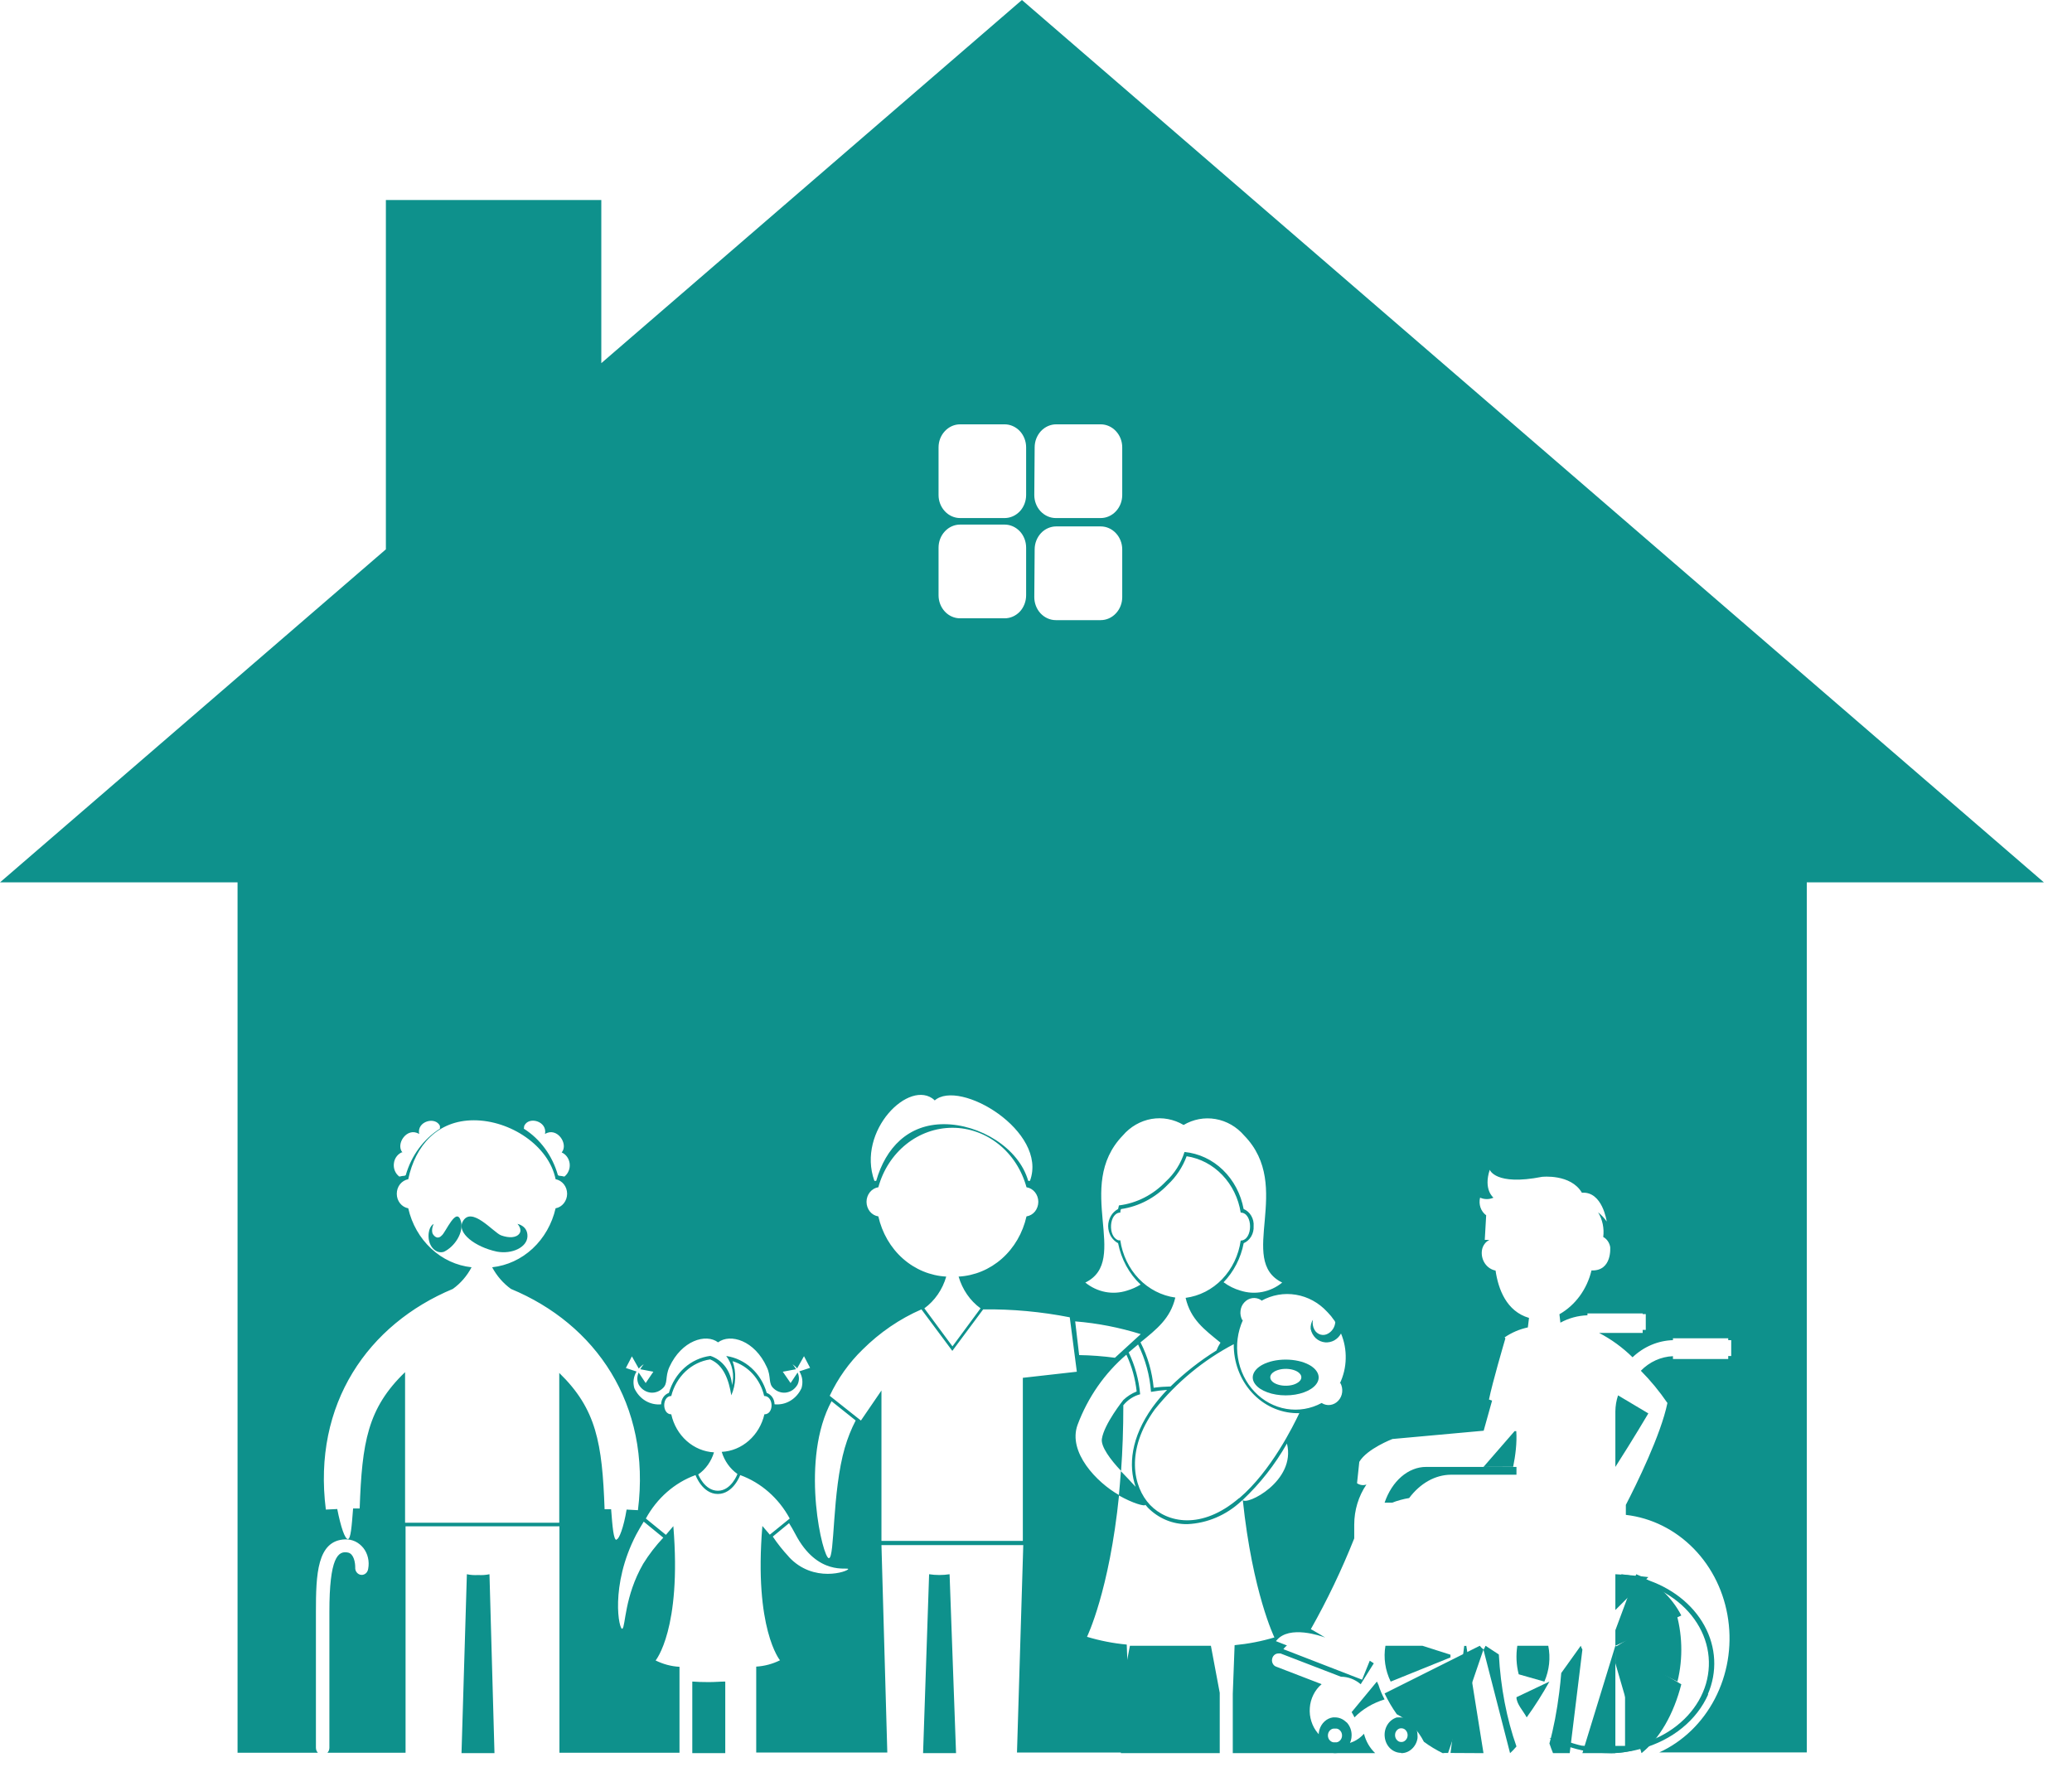 <svg width="34" height="29" viewBox="0 0 34 29" fill="none" xmlns="http://www.w3.org/2000/svg">
<path d="M24.595 27.149L24.377 27.006C24.367 27.03 24.355 27.052 24.343 27.072L24.779 28.768C24.815 28.735 24.851 28.699 24.884 28.658C24.723 28.203 24.624 27.686 24.595 27.149V27.149Z" fill="#0E918C"/>
<path d="M24.343 28.768L24.061 27.006C24.049 27.011 24.038 27.011 24.027 27.006L23.802 28.765L24.343 28.768Z" fill="#0E918C"/>
<path d="M27.491 26.419L26.507 27.026C26.51 27.049 26.51 27.073 26.507 27.096L27.526 27.593C27.621 27.209 27.608 26.792 27.491 26.419Z" fill="#0E918C"/>
<path d="M26.507 27.006L25.966 28.768H26.507V27.006Z" fill="#0E918C"/>
<path d="M27.048 28.624L26.666 27.593V28.649H25.966V28.67C26.32 28.814 26.703 28.798 27.048 28.624V28.624Z" fill="#0E918C"/>
<path d="M27.589 27.638L26.507 27.006V27.293L26.936 28.768C27.233 28.529 27.464 28.128 27.589 27.638V27.638Z" fill="#0E918C"/>
<path d="M23.802 27.197C23.8 27.183 23.8 27.168 23.802 27.153L23.341 27.006H22.734C22.7 27.205 22.73 27.408 22.82 27.594L23.802 27.197Z" fill="#0E918C"/>
<path d="M28.024 27.802C28.183 27.435 28.162 27.029 27.968 26.675C27.773 26.32 27.419 26.045 26.985 25.91C26.863 25.872 26.735 25.845 26.606 25.832V25.906C26.837 25.932 27.058 25.999 27.256 26.103C27.454 26.206 27.624 26.343 27.755 26.506C27.886 26.669 27.975 26.852 28.016 27.046C28.057 27.239 28.049 27.438 27.994 27.629C27.938 27.82 27.835 27.999 27.692 28.154C27.549 28.309 27.369 28.437 27.163 28.529C26.958 28.622 26.732 28.676 26.5 28.69C26.267 28.704 26.035 28.676 25.816 28.608C25.738 28.584 25.663 28.555 25.59 28.522H25.425C25.645 28.645 25.895 28.724 26.156 28.754C26.418 28.784 26.683 28.764 26.934 28.695C27.185 28.625 27.414 28.509 27.604 28.354C27.793 28.2 27.939 28.011 28.031 27.802H28.024Z" fill="#0E918C"/>
<path d="M22.082 28.251C22.033 28.206 21.971 28.181 21.906 28.181H21.874C21.822 28.188 21.774 28.211 21.734 28.248C21.695 28.284 21.665 28.333 21.65 28.387C21.635 28.441 21.634 28.498 21.648 28.553C21.663 28.607 21.691 28.656 21.73 28.694C21.768 28.731 21.816 28.756 21.868 28.764C21.919 28.773 21.971 28.765 22.019 28.742C22.066 28.719 22.107 28.682 22.135 28.635C22.163 28.587 22.179 28.532 22.179 28.476C22.18 28.398 22.153 28.325 22.104 28.269V28.269C22.097 28.262 22.09 28.256 22.082 28.251ZM21.906 28.59C21.892 28.592 21.877 28.591 21.863 28.586C21.849 28.581 21.836 28.573 21.825 28.562C21.814 28.552 21.805 28.539 21.799 28.524C21.793 28.509 21.79 28.494 21.79 28.478C21.79 28.462 21.793 28.446 21.799 28.431C21.805 28.417 21.814 28.404 21.825 28.393C21.836 28.382 21.849 28.374 21.863 28.369C21.877 28.365 21.892 28.363 21.906 28.365C21.921 28.363 21.936 28.365 21.95 28.369C21.963 28.374 21.976 28.382 21.987 28.393C21.998 28.404 22.007 28.417 22.013 28.431C22.019 28.446 22.022 28.462 22.022 28.478C22.022 28.494 22.019 28.509 22.013 28.524C22.007 28.539 21.998 28.552 21.987 28.562C21.976 28.573 21.963 28.581 21.95 28.586C21.936 28.591 21.921 28.592 21.906 28.59V28.59Z" fill="#0E918C"/>
<path d="M25.939 27.006L25.619 27.453C25.61 27.561 25.599 27.667 25.586 27.771C25.548 28.075 25.494 28.358 25.425 28.609C25.444 28.665 25.463 28.718 25.484 28.768H25.758L25.966 27.068C25.956 27.052 25.947 27.031 25.939 27.006V27.006Z" fill="#0E918C"/>
<path d="M22.72 27.886C22.679 27.809 22.645 27.73 22.62 27.648V27.648L22.594 27.593L22.179 28.095C22.197 28.123 22.212 28.151 22.226 28.181C22.355 28.048 22.526 27.946 22.72 27.886V27.886Z" fill="#0E918C"/>
<path d="M20.015 27.778L19.87 27.006C19.664 27.006 19.444 27.006 19.204 27.006C18.964 27.006 18.747 27.006 18.541 27.006L18.393 27.778V28.768H20.015V27.778Z" fill="#0E918C"/>
<path d="M11.36 27.593V28.768H11.901V27.593C11.821 27.593 11.733 27.602 11.63 27.602C11.527 27.602 11.439 27.599 11.36 27.593Z" fill="#0E918C"/>
<path d="M7.846 25.845C7.784 25.849 7.722 25.845 7.661 25.832L7.573 28.768H8.114L8.032 25.832C7.971 25.845 7.908 25.849 7.846 25.845Z" fill="#0E918C"/>
<path d="M15.582 25.832C15.47 25.849 15.357 25.849 15.246 25.832L15.147 28.768H15.688L15.582 25.832Z" fill="#0E918C"/>
<path d="M24.884 27.85C24.884 27.96 24.992 28.07 25.052 28.181C25.188 27.992 25.312 27.796 25.425 27.593V27.593L24.884 27.85Z" fill="#0E918C"/>
<path d="M24.921 27.474L25.342 27.594C25.424 27.404 25.445 27.203 25.406 27.006H24.898C24.874 27.162 24.881 27.32 24.921 27.474V27.474Z" fill="#0E918C"/>
<path d="M23.696 28.765H23.762L24.343 27.066C24.32 27.05 24.3 27.03 24.282 27.006L22.72 27.788C22.777 27.908 22.844 28.022 22.92 28.129C23.109 28.225 23.265 28.384 23.365 28.581C23.462 28.653 23.566 28.715 23.673 28.768H23.696V28.765Z" fill="#0E918C"/>
<path d="M22.995 28.768C23.058 28.768 23.119 28.744 23.167 28.699C23.216 28.655 23.249 28.594 23.26 28.526C23.262 28.508 23.262 28.49 23.26 28.472V28.466C23.259 28.423 23.248 28.38 23.229 28.342C23.206 28.294 23.172 28.253 23.13 28.225C23.088 28.197 23.04 28.182 22.99 28.182C22.972 28.18 22.954 28.18 22.936 28.182H22.929H22.92C22.857 28.201 22.802 28.244 22.766 28.303C22.729 28.363 22.714 28.435 22.723 28.506C22.731 28.577 22.763 28.643 22.812 28.69C22.862 28.737 22.925 28.763 22.99 28.763L22.995 28.768ZM22.995 28.36C23.015 28.36 23.035 28.366 23.052 28.378C23.069 28.391 23.082 28.409 23.09 28.429C23.098 28.45 23.1 28.473 23.096 28.494C23.092 28.516 23.082 28.537 23.067 28.552C23.053 28.568 23.035 28.579 23.015 28.583C22.995 28.587 22.974 28.585 22.955 28.577C22.937 28.568 22.921 28.554 22.909 28.535C22.898 28.517 22.892 28.495 22.892 28.472C22.892 28.457 22.894 28.443 22.899 28.429C22.905 28.415 22.912 28.402 22.922 28.392C22.932 28.381 22.943 28.373 22.956 28.367C22.969 28.362 22.982 28.359 22.996 28.36H22.995Z" fill="#0E918C"/>
<path d="M26.849 25.832L26.507 26.751V26.979V27.006L27.589 26.509C27.432 26.203 27.169 25.963 26.849 25.832Z" fill="#0E918C"/>
<path d="M16.769 0L9.867 5.959V3.282H6.332V9.014L0 14.479H3.898V28.761H5.216C5.206 28.75 5.198 28.738 5.192 28.724C5.187 28.709 5.184 28.694 5.184 28.679V26.45C5.184 25.841 5.201 25.275 5.665 25.26C5.721 25.258 5.777 25.27 5.829 25.294C5.881 25.319 5.926 25.356 5.963 25.402C5.999 25.448 6.025 25.503 6.038 25.561C6.052 25.62 6.053 25.681 6.042 25.74C6.04 25.755 6.036 25.77 6.029 25.783C6.023 25.796 6.014 25.808 6.003 25.817C5.992 25.827 5.98 25.834 5.966 25.838C5.953 25.843 5.939 25.844 5.925 25.842C5.911 25.841 5.897 25.837 5.885 25.829C5.872 25.822 5.862 25.813 5.853 25.801C5.844 25.79 5.837 25.776 5.833 25.762C5.829 25.747 5.828 25.732 5.829 25.717C5.829 25.64 5.806 25.499 5.713 25.477C5.544 25.439 5.405 25.564 5.405 26.45V28.679C5.405 28.694 5.402 28.709 5.397 28.724C5.391 28.738 5.383 28.75 5.373 28.761H6.655V25.046H9.18V28.761H11.15V27.351C11.014 27.344 10.882 27.308 10.758 27.247C10.758 27.247 11.188 26.733 11.049 25.043L10.927 25.186L10.598 24.918C10.781 24.583 11.07 24.33 11.413 24.205C11.413 24.205 11.524 24.515 11.779 24.515C12.034 24.515 12.146 24.205 12.146 24.205C12.489 24.33 12.777 24.583 12.959 24.918L12.632 25.183L12.51 25.04C12.369 26.729 12.799 27.244 12.799 27.244C12.676 27.305 12.544 27.34 12.409 27.348V28.758H14.56L14.464 25.354H16.791L16.688 28.758H18.52V27.784L18.489 26.986C18.268 26.966 18.05 26.923 17.837 26.859C17.837 26.859 18.204 26.109 18.363 24.533C17.997 24.327 17.519 23.829 17.682 23.381C17.851 22.929 18.127 22.533 18.483 22.229C18.572 22.419 18.629 22.623 18.652 22.833C18.571 22.865 18.497 22.912 18.433 22.973C18.433 22.973 18.118 23.366 18.081 23.611C18.061 23.735 18.223 23.955 18.396 24.136C18.42 23.807 18.433 23.448 18.433 23.059C18.506 22.97 18.602 22.907 18.709 22.879C18.688 22.639 18.624 22.406 18.521 22.192L18.675 22.062C18.794 22.303 18.867 22.567 18.887 22.84C18.974 22.824 19.062 22.813 19.151 22.807C19.065 22.897 18.984 22.993 18.91 23.095C18.558 23.588 18.513 24.051 18.635 24.398C18.562 24.316 18.481 24.233 18.393 24.141C18.383 24.279 18.372 24.413 18.36 24.539C18.589 24.669 18.79 24.725 18.795 24.692L18.836 24.74C19.011 24.917 19.244 25.014 19.485 25.01C19.811 24.995 20.122 24.863 20.368 24.633L20.393 24.612C20.677 24.345 20.922 24.033 21.118 23.687C21.272 24.309 20.441 24.714 20.393 24.612C20.554 26.14 20.912 26.869 20.912 26.869C20.699 26.933 20.48 26.975 20.259 26.996L20.229 27.794V28.768H22.566C22.477 28.684 22.413 28.573 22.382 28.45C22.333 28.505 22.274 28.549 22.209 28.578C22.143 28.608 22.073 28.623 22.002 28.622C21.931 28.621 21.861 28.605 21.797 28.574C21.732 28.543 21.674 28.498 21.626 28.442C21.578 28.386 21.542 28.32 21.519 28.248C21.496 28.177 21.487 28.1 21.493 28.025C21.498 27.949 21.519 27.875 21.552 27.809C21.585 27.742 21.631 27.683 21.687 27.636V27.636L20.942 27.349C20.929 27.345 20.916 27.337 20.906 27.327C20.896 27.317 20.888 27.306 20.882 27.292C20.876 27.279 20.873 27.264 20.872 27.25C20.872 27.235 20.874 27.22 20.879 27.206C20.886 27.183 20.901 27.164 20.92 27.15C20.939 27.137 20.962 27.131 20.985 27.132H21.012L22.004 27.514C22.122 27.514 22.236 27.558 22.328 27.637L22.389 27.539L22.543 27.294L22.477 27.251L22.363 27.532L22.351 27.562L22.234 27.517L21.06 27.062L21.071 27.047C21.085 27.029 21.101 27.014 21.118 27.001L20.937 26.93L20.948 26.917C21.157 26.662 21.679 26.846 21.745 26.871C21.672 26.825 21.592 26.779 21.51 26.733C21.78 26.255 22.018 25.757 22.222 25.244V25.018C22.222 24.782 22.292 24.551 22.422 24.36V24.36C22.396 24.369 22.369 24.372 22.343 24.368C22.316 24.364 22.29 24.354 22.268 24.339L22.305 23.988C22.431 23.773 22.849 23.613 22.849 23.613L24.346 23.477L24.484 22.983L24.433 22.965C24.493 22.675 24.673 22.063 24.702 21.963C24.699 21.956 24.694 21.951 24.689 21.946C24.805 21.866 24.935 21.811 25.071 21.782L25.09 21.626C24.718 21.517 24.586 21.153 24.541 20.849C24.471 20.836 24.409 20.794 24.367 20.733C24.325 20.671 24.307 20.595 24.317 20.52C24.322 20.482 24.336 20.447 24.358 20.416C24.379 20.386 24.407 20.362 24.439 20.346H24.364L24.387 19.942C24.345 19.911 24.312 19.867 24.294 19.815C24.276 19.763 24.274 19.706 24.287 19.653C24.358 19.684 24.437 19.684 24.507 19.653C24.507 19.653 24.337 19.523 24.446 19.195C24.446 19.195 24.535 19.462 25.303 19.311C25.303 19.311 25.774 19.258 25.958 19.572C26.296 19.546 26.365 20.044 26.365 20.044C26.325 19.987 26.277 19.936 26.224 19.893C26.296 20.013 26.326 20.157 26.308 20.298C26.338 20.314 26.363 20.337 26.383 20.366C26.403 20.395 26.416 20.427 26.422 20.462C26.422 20.462 26.459 20.86 26.115 20.847C26.079 21 26.013 21.142 25.923 21.266C25.832 21.39 25.719 21.492 25.589 21.566L25.605 21.704C25.742 21.629 25.894 21.588 26.049 21.583V21.552H26.955V21.563H27.006V21.823H26.955V21.872H26.239C26.44 21.976 26.625 22.111 26.789 22.272C26.972 22.098 27.207 21.998 27.452 21.991V21.96H28.359V21.991H28.408V22.251H28.359V22.3H27.452V22.254C27.255 22.262 27.067 22.347 26.925 22.493C27.085 22.654 27.231 22.832 27.361 23.022C27.254 23.546 26.848 24.367 26.679 24.694V24.858C27.097 24.906 27.489 25.101 27.794 25.413C28.098 25.724 28.297 26.135 28.359 26.581C28.422 27.026 28.345 27.481 28.14 27.875C27.935 28.269 27.614 28.579 27.227 28.756H29.648V14.479H33.539L16.769 0ZM19.422 18.46C19.581 18.366 19.766 18.331 19.947 18.363C20.127 18.394 20.292 18.489 20.416 18.633C21.235 19.472 20.291 20.681 21.04 21.046C20.944 21.125 20.831 21.177 20.712 21.2C20.593 21.223 20.47 21.215 20.355 21.178C20.256 21.15 20.162 21.103 20.078 21.041C20.245 20.868 20.361 20.644 20.408 20.4C20.459 20.378 20.503 20.338 20.532 20.288C20.561 20.238 20.575 20.179 20.571 20.12C20.576 20.061 20.562 20.001 20.532 19.95C20.503 19.9 20.459 19.86 20.407 19.839C20.361 19.592 20.242 19.367 20.067 19.198C19.893 19.029 19.671 18.926 19.437 18.903C19.378 19.091 19.271 19.259 19.13 19.388C18.921 19.607 18.651 19.744 18.361 19.78L18.347 19.839C18.298 19.865 18.257 19.904 18.228 19.954C18.2 20.004 18.184 20.061 18.184 20.119C18.184 20.178 18.2 20.235 18.228 20.285C18.257 20.334 18.298 20.374 18.347 20.4C18.399 20.663 18.528 20.901 18.716 21.079C18.646 21.122 18.571 21.155 18.493 21.178C18.378 21.215 18.256 21.223 18.137 21.2C18.018 21.177 17.906 21.124 17.809 21.046C18.558 20.681 17.614 19.472 18.424 18.633C18.548 18.488 18.714 18.393 18.895 18.361C19.076 18.33 19.261 18.365 19.422 18.46V18.46ZM16.978 7.341C16.978 7.292 16.987 7.242 17.005 7.196C17.023 7.151 17.049 7.109 17.081 7.074C17.114 7.039 17.153 7.011 17.196 6.992C17.239 6.973 17.285 6.963 17.331 6.963H18.061C18.155 6.963 18.245 7.003 18.311 7.074C18.378 7.145 18.415 7.241 18.415 7.341V8.123C18.415 8.223 18.378 8.319 18.311 8.39C18.245 8.461 18.155 8.501 18.061 8.501H17.325C17.232 8.501 17.142 8.461 17.075 8.39C17.009 8.319 16.972 8.223 16.972 8.123L16.978 7.341ZM16.978 9.016C16.978 8.966 16.987 8.917 17.005 8.871C17.023 8.825 17.049 8.784 17.081 8.749C17.114 8.713 17.153 8.686 17.196 8.667C17.239 8.648 17.285 8.638 17.331 8.638H18.061C18.155 8.638 18.245 8.678 18.311 8.749C18.378 8.82 18.415 8.916 18.415 9.016V9.798C18.415 9.898 18.378 9.994 18.311 10.065C18.245 10.136 18.155 10.176 18.061 10.176H17.325C17.232 10.176 17.142 10.136 17.075 10.065C17.009 9.994 16.972 9.898 16.972 9.798L16.978 9.016ZM15.401 7.341C15.401 7.241 15.438 7.145 15.505 7.074C15.571 7.003 15.661 6.963 15.755 6.963H16.485C16.578 6.963 16.668 7.003 16.735 7.074C16.801 7.145 16.838 7.241 16.838 7.341V8.123C16.838 8.223 16.801 8.319 16.735 8.39C16.668 8.461 16.578 8.501 16.485 8.501H15.755C15.661 8.501 15.571 8.461 15.505 8.39C15.438 8.319 15.401 8.223 15.401 8.123V7.341ZM15.401 8.987C15.401 8.886 15.438 8.79 15.505 8.719C15.571 8.648 15.661 8.608 15.755 8.608H16.485C16.578 8.608 16.668 8.648 16.735 8.719C16.801 8.79 16.838 8.886 16.838 8.987V9.768C16.838 9.868 16.801 9.965 16.735 10.036C16.668 10.107 16.578 10.146 16.485 10.146H15.755C15.661 10.146 15.571 10.107 15.505 10.036C15.438 9.965 15.401 9.868 15.401 9.768V8.987ZM15.335 18.06C15.741 17.695 17.201 18.564 16.901 19.377H16.872C16.718 18.834 16.074 18.447 15.489 18.447C14.903 18.447 14.533 18.834 14.378 19.377H14.348C14.053 18.555 14.929 17.687 15.335 18.052V18.06ZM14.413 19.482C14.49 19.2 14.65 18.953 14.869 18.777C15.088 18.601 15.355 18.506 15.629 18.506C15.903 18.506 16.169 18.601 16.388 18.777C16.608 18.953 16.767 19.2 16.844 19.482C16.898 19.49 16.947 19.519 16.983 19.563C17.018 19.607 17.038 19.663 17.038 19.721C17.038 19.779 17.018 19.836 16.983 19.88C16.947 19.924 16.898 19.952 16.844 19.96C16.783 20.232 16.642 20.475 16.441 20.653C16.24 20.831 15.991 20.934 15.73 20.948C15.792 21.16 15.918 21.344 16.09 21.469L15.629 22.093L15.168 21.469C15.339 21.344 15.466 21.16 15.527 20.948C15.267 20.934 15.017 20.831 14.816 20.653C14.615 20.475 14.474 20.232 14.413 19.96C14.359 19.952 14.31 19.924 14.274 19.88C14.239 19.836 14.219 19.779 14.219 19.721C14.219 19.663 14.239 19.607 14.274 19.563C14.31 19.519 14.359 19.49 14.413 19.482V19.482ZM8.602 18.475C8.676 18.31 8.985 18.399 8.943 18.608C9.14 18.485 9.334 18.773 9.217 18.911C9.252 18.926 9.283 18.951 9.306 18.984C9.329 19.016 9.343 19.055 9.348 19.095C9.352 19.136 9.347 19.177 9.331 19.214C9.316 19.251 9.292 19.283 9.261 19.307C9.233 19.3 9.203 19.295 9.174 19.293L9.155 19.284C9.065 18.964 8.865 18.691 8.596 18.521L8.602 18.475ZM6.604 18.911C6.486 18.773 6.681 18.485 6.878 18.608C6.836 18.399 7.145 18.315 7.219 18.475V18.521C6.949 18.692 6.749 18.964 6.658 19.284L6.641 19.293C6.611 19.295 6.582 19.3 6.553 19.307C6.521 19.283 6.495 19.25 6.479 19.211C6.463 19.172 6.458 19.129 6.464 19.087C6.469 19.045 6.485 19.006 6.511 18.973C6.536 18.941 6.57 18.916 6.607 18.903L6.604 18.911ZM10.116 25.268C10.068 25.268 10.051 25.061 10.028 24.766H9.921C9.882 23.679 9.787 23.121 9.177 22.529V24.987H6.647V22.516C6.032 23.108 5.94 23.667 5.902 24.753H5.794C5.771 25.048 5.756 25.255 5.708 25.255C5.66 25.255 5.593 25.061 5.534 24.762L5.347 24.771C5.126 23.032 6.045 21.728 7.431 21.15C7.558 21.059 7.663 20.937 7.738 20.795C7.493 20.769 7.261 20.662 7.075 20.488C6.889 20.315 6.757 20.084 6.699 19.827C6.647 19.818 6.599 19.789 6.564 19.745C6.529 19.701 6.511 19.646 6.511 19.589C6.511 19.532 6.529 19.476 6.564 19.432C6.599 19.389 6.647 19.36 6.699 19.35C6.815 18.799 7.177 18.383 7.775 18.383C8.373 18.383 9.005 18.799 9.117 19.35C9.17 19.36 9.217 19.389 9.252 19.432C9.287 19.476 9.306 19.532 9.306 19.589C9.306 19.646 9.287 19.701 9.252 19.745C9.217 19.789 9.17 19.818 9.117 19.827C9.058 20.084 8.926 20.315 8.74 20.488C8.554 20.661 8.322 20.768 8.076 20.795C8.152 20.937 8.257 21.058 8.384 21.15C9.767 21.723 10.689 23.032 10.468 24.781L10.282 24.771C10.234 25.066 10.157 25.26 10.119 25.26L10.116 25.268ZM10.884 25.232C10.761 25.363 10.65 25.506 10.554 25.661C10.246 26.196 10.265 26.688 10.213 26.726C10.16 26.764 10.002 26.023 10.44 25.181C10.482 25.105 10.521 25.035 10.563 24.969L10.884 25.232ZM12.543 23.208C12.504 23.378 12.414 23.529 12.288 23.64C12.162 23.751 12.006 23.816 11.843 23.824C11.888 23.973 11.979 24.101 12.101 24.187C12.101 24.187 12 24.462 11.78 24.462C11.56 24.462 11.459 24.195 11.457 24.195C11.58 24.11 11.671 23.981 11.716 23.832C11.552 23.823 11.395 23.758 11.268 23.645C11.142 23.533 11.053 23.38 11.015 23.208C10.861 23.208 10.861 22.909 11.015 22.907C11.054 22.751 11.136 22.611 11.249 22.504C11.363 22.397 11.503 22.329 11.653 22.307C11.877 22.399 11.96 22.649 12 22.896C12.039 22.809 12.06 22.715 12.064 22.618C12.068 22.522 12.053 22.426 12.021 22.336C12.147 22.374 12.262 22.446 12.353 22.547C12.444 22.647 12.508 22.771 12.539 22.907C12.696 22.906 12.705 23.208 12.543 23.208ZM12.71 23.044C12.709 23.002 12.697 22.962 12.674 22.928C12.65 22.894 12.618 22.869 12.581 22.856C12.536 22.698 12.45 22.557 12.332 22.449C12.214 22.342 12.07 22.273 11.917 22.251C11.967 22.317 12.002 22.395 12.018 22.478C12.035 22.561 12.033 22.647 12.012 22.73C12.006 22.62 11.968 22.516 11.905 22.43C11.841 22.344 11.755 22.281 11.657 22.249C11.501 22.269 11.353 22.336 11.232 22.444C11.111 22.552 11.023 22.695 10.976 22.856C10.94 22.869 10.907 22.894 10.884 22.928C10.862 22.962 10.849 23.002 10.849 23.044C10.759 23.053 10.669 23.032 10.59 22.985C10.512 22.938 10.449 22.866 10.409 22.779C10.396 22.733 10.392 22.685 10.398 22.638C10.405 22.59 10.421 22.545 10.446 22.506L10.27 22.448L10.369 22.257L10.482 22.458C10.505 22.43 10.533 22.405 10.563 22.386C10.542 22.411 10.523 22.439 10.506 22.468L10.721 22.509L10.595 22.695L10.48 22.522C10.466 22.553 10.458 22.586 10.458 22.62C10.458 22.654 10.466 22.688 10.48 22.718C10.499 22.752 10.525 22.782 10.555 22.804C10.586 22.827 10.621 22.842 10.658 22.849C10.694 22.856 10.732 22.854 10.768 22.843C10.804 22.833 10.837 22.814 10.866 22.789C10.97 22.703 10.907 22.603 10.984 22.432C11.184 21.996 11.584 21.876 11.783 22.027C11.985 21.876 12.384 21.996 12.582 22.432C12.661 22.596 12.598 22.703 12.701 22.789C12.729 22.814 12.763 22.833 12.799 22.843C12.835 22.854 12.873 22.856 12.91 22.849C12.947 22.842 12.982 22.827 13.012 22.805C13.043 22.782 13.069 22.752 13.088 22.718C13.102 22.688 13.11 22.654 13.11 22.62C13.11 22.586 13.102 22.553 13.088 22.522L12.973 22.695L12.845 22.509L13.062 22.468C13.046 22.439 13.027 22.411 13.005 22.386C13.033 22.405 13.059 22.428 13.08 22.455L13.193 22.254L13.293 22.445L13.116 22.503C13.141 22.542 13.157 22.587 13.164 22.634C13.17 22.682 13.166 22.73 13.153 22.776C13.114 22.863 13.051 22.935 12.973 22.983C12.895 23.031 12.805 23.052 12.715 23.044H12.71ZM12.942 25.543C12.847 25.441 12.759 25.331 12.681 25.214L12.948 24.994C12.982 25.048 13.017 25.107 13.05 25.171C13.415 25.872 13.918 25.709 13.918 25.747C13.918 25.785 13.348 25.986 12.942 25.545V25.543ZM13.864 23.751C13.651 24.485 13.701 25.569 13.601 25.569C13.502 25.569 13.14 24.061 13.601 23.08L13.645 22.993L14.041 23.309C13.968 23.45 13.909 23.599 13.864 23.753V23.751ZM16.784 22.609V25.285H14.464V22.817L14.127 23.31L13.615 22.904C13.75 22.617 13.934 22.359 14.156 22.144C14.438 21.864 14.764 21.641 15.12 21.486L15.627 22.167L16.133 21.486C16.609 21.48 17.085 21.524 17.554 21.616L17.67 22.509L16.784 22.609ZM18.295 22.28C18.1 22.254 17.904 22.239 17.708 22.236L17.643 21.683C18.008 21.712 18.368 21.783 18.719 21.892L18.295 22.28ZM18.931 22.774C18.906 22.512 18.833 22.258 18.715 22.027C18.98 21.81 19.205 21.637 19.286 21.292C19.061 21.261 18.851 21.153 18.688 20.984C18.525 20.814 18.418 20.593 18.383 20.352C18.372 20.354 18.362 20.354 18.352 20.352C18.174 20.294 18.198 19.898 18.384 19.898C18.384 19.878 18.384 19.86 18.396 19.84C18.686 19.798 18.956 19.656 19.165 19.437C19.3 19.311 19.406 19.152 19.472 18.973C19.693 19.007 19.897 19.114 20.057 19.281C20.216 19.447 20.322 19.663 20.359 19.898C20.564 19.898 20.564 20.352 20.359 20.357C20.325 20.598 20.218 20.82 20.055 20.99C19.892 21.16 19.681 21.267 19.455 21.297C19.538 21.654 19.763 21.816 20.027 22.032C20.001 22.072 19.979 22.115 19.961 22.16C19.691 22.328 19.439 22.526 19.208 22.751C19.118 22.753 19.027 22.759 18.938 22.771L18.931 22.774ZM20.331 24.584C19.717 25.11 19.153 24.99 18.871 24.694C18.59 24.398 18.467 23.797 18.948 23.129C19.308 22.681 19.75 22.316 20.245 22.057C20.242 22.352 20.348 22.637 20.541 22.849C20.733 23.061 20.996 23.183 21.272 23.189H21.321C21.22 23.399 20.86 24.135 20.338 24.582L20.331 24.584ZM21.994 22.693C22.02 22.739 22.03 22.793 22.024 22.846C22.018 22.899 21.995 22.948 21.96 22.985C21.925 23.023 21.879 23.047 21.829 23.054C21.78 23.061 21.73 23.05 21.687 23.022V23.022C21.508 23.119 21.306 23.152 21.109 23.119C20.911 23.086 20.728 22.987 20.586 22.837C20.443 22.687 20.348 22.493 20.314 22.282C20.279 22.072 20.308 21.855 20.395 21.662H20.385C20.36 21.616 20.349 21.562 20.356 21.509C20.362 21.456 20.384 21.407 20.42 21.37C20.455 21.332 20.501 21.308 20.55 21.301C20.6 21.294 20.65 21.306 20.693 21.333L20.7 21.344C20.874 21.248 21.072 21.213 21.266 21.246C21.459 21.278 21.638 21.375 21.776 21.524L21.793 21.542C21.828 21.578 21.86 21.617 21.888 21.659L21.896 21.668L21.911 21.696C21.908 21.735 21.895 21.773 21.875 21.805C21.854 21.837 21.827 21.864 21.795 21.882C21.757 21.905 21.712 21.912 21.67 21.9C21.628 21.888 21.591 21.86 21.569 21.82C21.542 21.77 21.533 21.711 21.544 21.655C21.516 21.7 21.503 21.753 21.507 21.807C21.519 21.866 21.549 21.919 21.591 21.959C21.634 21.998 21.688 22.022 21.744 22.027C21.796 22.031 21.848 22.02 21.894 21.995C21.94 21.969 21.979 21.93 22.005 21.882C22.06 22.012 22.086 22.154 22.082 22.296C22.079 22.439 22.045 22.578 21.984 22.705C21.987 22.698 21.994 22.694 22 22.692L21.994 22.693Z" fill="#0E918C"/>
<path d="M7.566 20.049C7.494 19.775 7.313 20.226 7.248 20.274C7.224 20.3 7.198 20.311 7.171 20.306C7.145 20.3 7.12 20.279 7.099 20.244C7.072 20.171 7.116 20.084 7.116 20.084C7.116 20.084 7.029 20.122 7.032 20.291C7.036 20.461 7.159 20.581 7.284 20.541C7.463 20.456 7.608 20.226 7.566 20.049Z" fill="#0E918C"/>
<path d="M20.715 22.395C20.639 22.436 20.588 22.489 20.567 22.546C20.546 22.603 20.557 22.662 20.598 22.715C20.639 22.769 20.708 22.815 20.797 22.847C20.886 22.88 20.991 22.897 21.097 22.897C21.204 22.897 21.309 22.88 21.398 22.847C21.487 22.815 21.556 22.769 21.597 22.715C21.638 22.662 21.649 22.603 21.628 22.546C21.607 22.489 21.556 22.436 21.48 22.395C21.378 22.34 21.241 22.31 21.097 22.31C20.954 22.31 20.817 22.34 20.715 22.395V22.395ZM21.281 22.697C21.246 22.717 21.2 22.731 21.151 22.736C21.101 22.742 21.049 22.739 21.003 22.729C20.956 22.718 20.915 22.701 20.887 22.678C20.859 22.655 20.844 22.628 20.844 22.6C20.844 22.573 20.859 22.546 20.887 22.523C20.915 22.5 20.956 22.483 21.003 22.472C21.049 22.462 21.101 22.459 21.151 22.465C21.2 22.47 21.246 22.484 21.281 22.503C21.328 22.529 21.354 22.564 21.354 22.6C21.354 22.637 21.328 22.672 21.281 22.697V22.697Z" fill="#0E918C"/>
<path d="M23.123 24.582C23.305 24.339 23.551 24.201 23.808 24.199H24.884C24.884 24.157 24.884 24.115 24.884 24.071H23.401C23.257 24.071 23.117 24.127 22.996 24.231C22.875 24.335 22.78 24.483 22.72 24.658H22.843C22.935 24.623 23.029 24.597 23.123 24.582V24.582Z" fill="#0E918C"/>
<path d="M8.152 20.538C8.405 20.585 8.648 20.466 8.655 20.29C8.662 20.113 8.491 20.083 8.491 20.083C8.491 20.083 8.575 20.17 8.523 20.242C8.471 20.314 8.35 20.317 8.224 20.272C8.099 20.227 7.732 19.775 7.591 20.049C7.497 20.232 7.794 20.461 8.152 20.538Z" fill="#0E918C"/>
<path d="M26.551 22.897C26.522 22.983 26.508 23.072 26.507 23.16V24.071C26.803 23.609 27.048 23.193 27.048 23.193L26.551 22.897Z" fill="#0E918C"/>
<path d="M26.507 25.832V26.419L27.048 25.879C26.872 25.858 26.691 25.842 26.507 25.832V25.832Z" fill="#0E918C"/>
<path d="M24.83 24.069C24.867 23.884 24.894 23.68 24.881 23.484H24.853L24.343 24.071L24.83 24.069Z" fill="#0E918C"/>
</svg>
